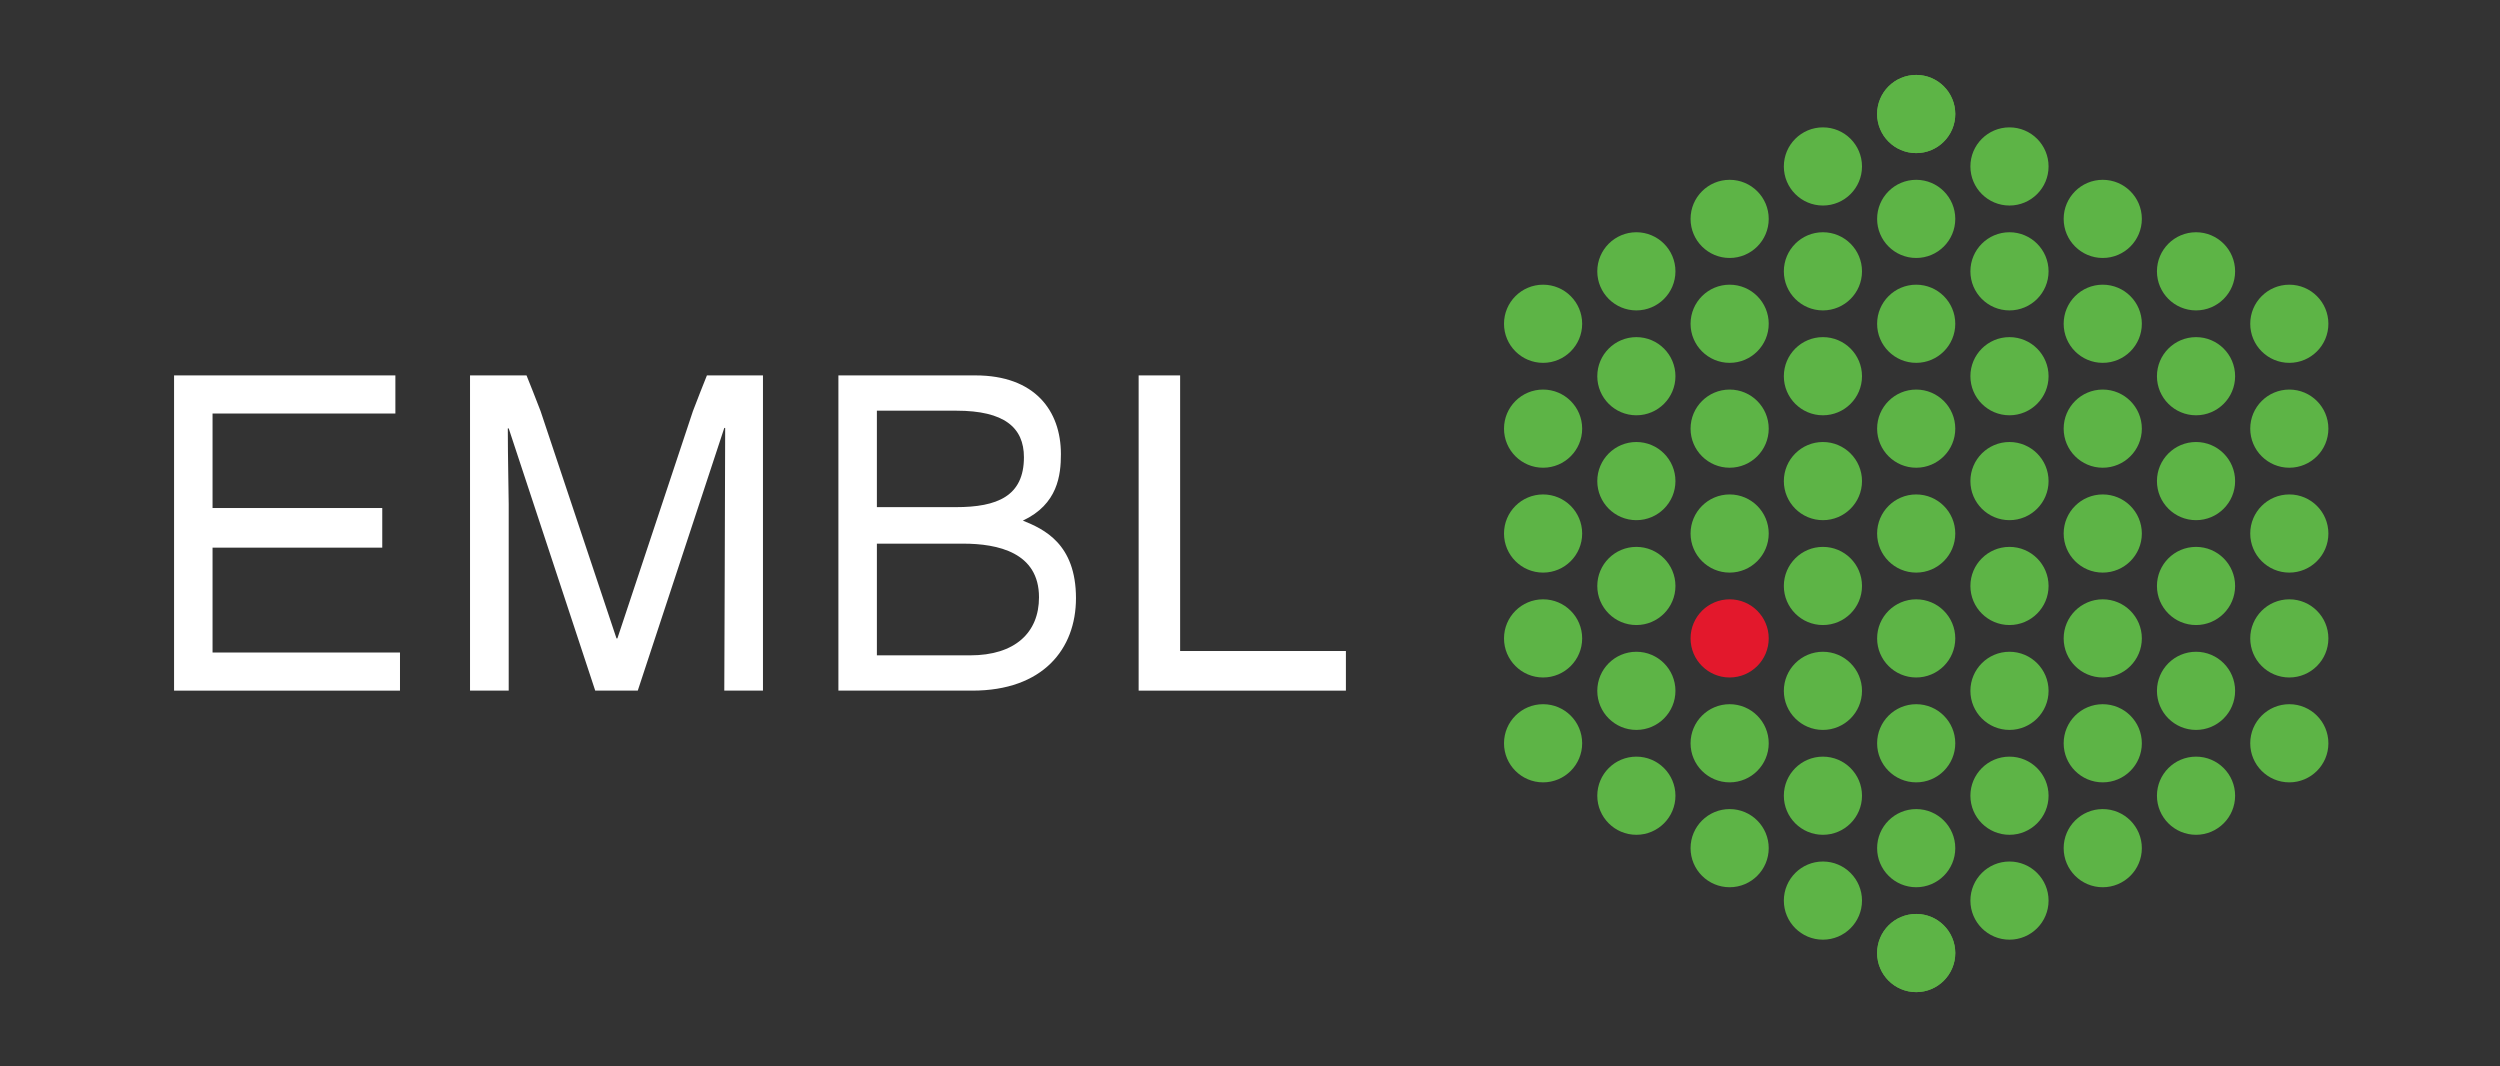 <?xml version="1.0" encoding="UTF-8" standalone="no"?>
<!-- Created with Inkscape (http://www.inkscape.org/) -->

<svg
   xmlns:dc="http://purl.org/dc/elements/1.1/"
   xmlns:cc="http://creativecommons.org/ns#"
   xmlns:rdf="http://www.w3.org/1999/02/22-rdf-syntax-ns#"
   xmlns:svg="http://www.w3.org/2000/svg"
   xmlns="http://www.w3.org/2000/svg"
   xmlns:sodipodi="http://sodipodi.sourceforge.net/DTD/sodipodi-0.dtd"
   xmlns:inkscape="http://www.inkscape.org/namespaces/inkscape"
   id="svg3085"
   version="1.1"
   inkscape:version="0.48.4 r9939"
   width="1488.75"
   height="635"
   xml:space="preserve"
   sodipodi:docname="4c_logo_2006_win.svg"><rect width="100%" height="100%" fill="#333333" stroke="none"/><defs
     id="defs3089" /><sodipodi:namedview
     pagecolor="#ffffff"
     bordercolor="#666666"
     borderopacity="1"
     objecttolerance="10"
     gridtolerance="10"
     guidetolerance="10"
     inkscape:pageopacity="0"
     inkscape:pageshadow="2"
     inkscape:window-width="1600"
     inkscape:window-height="837"
     id="namedview3087"
     showgrid="false"
     inkscape:zoom="0.61177582"
     inkscape:cx="823.83963"
     inkscape:cy="410.47329"
     inkscape:window-x="-8"
     inkscape:window-y="-8"
     inkscape:window-maximized="1"
     inkscape:current-layer="g3093" /><g
     id="g3093"
     inkscape:groupmode="layer"
     inkscape:label="ink_ext_XXXXXX"
     transform="matrix(1.25,0,0,-1.25,0,635)"><g
       id="g3117"
       transform="matrix(0.861,0,0,0.861,82.93,35.314)"><path
         d="m 942.311,485.912 c 0,11.942 9.68,21.622 21.621,21.622 11.942,0 21.622,-9.68 21.622,-21.622 0,-11.942 -9.68,-21.622 -21.622,-21.622 -11.941,0 -21.621,9.68 -21.621,21.622"
         style="fill:#5db446;fill-opacity:1;fill-rule:nonzero;stroke:none"
         id="path3097"
         inkscape:connector-curvature="0" /><path
         d="m 942.311,485.912 c 0,11.942 9.68,21.622 21.621,21.622 11.942,0 21.622,-9.68 21.622,-21.622 0,-11.942 -9.68,-21.622 -21.622,-21.622 -11.941,0 -21.621,9.68 -21.621,21.622"
         style="fill:#5db446;fill-opacity:1;fill-rule:nonzero;stroke:none"
         id="path3099"
         inkscape:connector-curvature="0" /><path
         d="m 942.311,21.672 c 0,11.941 9.68,21.622 21.621,21.622 11.942,0 21.622,-9.681 21.622,-21.622 0,-11.942 -9.68,-21.622 -21.622,-21.622 -11.941,0 -21.621,9.68 -21.621,21.622"
         style="fill:#5db446;fill-opacity:1;fill-rule:nonzero;stroke:none"
         id="path3101"
         inkscape:connector-curvature="0" /><path
         d="m 942.311,21.672 c 0,11.941 9.68,21.622 21.621,21.622 11.942,0 21.622,-9.681 21.622,-21.622 0,-11.942 -9.68,-21.622 -21.622,-21.622 -11.941,0 -21.621,9.68 -21.621,21.622"
         style="fill:#5db446;fill-opacity:1;fill-rule:nonzero;stroke:none"
         id="path3103"
         inkscape:connector-curvature="0" /><path
         d="m 993.922,456.897 c 0,11.941 9.678,21.622 21.618,21.622 11.95,0 21.63,-9.681 21.63,-21.622 0,-11.942 -9.68,-21.622 -21.63,-21.622 -11.94,0 -21.618,9.68 -21.618,21.622"
         style="fill:#5db446;fill-opacity:1;fill-rule:nonzero;stroke:none"
         id="path3105"
         inkscape:connector-curvature="0" /><path
         d="m 890.699,456.897 c 0,11.941 9.68,21.622 21.622,21.622 11.942,0 21.622,-9.681 21.622,-21.622 0,-11.942 -9.68,-21.622 -21.622,-21.622 -11.942,0 -21.622,9.68 -21.622,21.622"
         style="fill:#5db446;fill-opacity:1;fill-rule:nonzero;stroke:none"
         id="path3107"
         inkscape:connector-curvature="0" /><path
         d="m 993.922,50.686 c 0,11.942 9.678,21.622 21.618,21.622 11.95,0 21.63,-9.681 21.63,-21.622 0,-11.941 -9.68,-21.622 -21.63,-21.622 -11.94,0 -21.618,9.68 -21.618,21.622"
         style="fill:#5db446;fill-opacity:1;fill-rule:nonzero;stroke:none"
         id="path3109"
         inkscape:connector-curvature="0" /><path
         d="m 890.699,50.686 c 0,11.942 9.68,21.622 21.622,21.622 11.942,0 21.622,-9.681 21.622,-21.622 0,-11.941 -9.68,-21.622 -21.622,-21.622 -11.942,0 -21.622,9.68 -21.622,21.622"
         style="fill:#5db446;fill-opacity:1;fill-rule:nonzero;stroke:none"
         id="path3111"
         inkscape:connector-curvature="0" /><path
         d="m 942.311,427.882 c 0,11.941 9.68,21.622 21.621,21.622 11.942,0 21.622,-9.681 21.622,-21.622 0,-11.941 -9.68,-21.622 -21.622,-21.622 -11.941,0 -21.621,9.681 -21.621,21.622"
         style="fill:#5db446;fill-opacity:1;fill-rule:nonzero;stroke:none"
         id="path3113"
         inkscape:connector-curvature="0" /><path
         d="m 1045.53,427.882 c 0,11.941 9.68,21.622 21.62,21.622 11.95,0 21.63,-9.681 21.63,-21.622 0,-11.941 -9.68,-21.622 -21.63,-21.622 -11.94,0 -21.62,9.681 -21.62,21.622"
         style="fill:#5db446;fill-opacity:1;fill-rule:nonzero;stroke:none"
         id="path3115"
         inkscape:connector-curvature="0" /><path
         d="m 839.088,427.882 c 0,11.941 9.68,21.622 21.621,21.622 11.942,0 21.622,-9.681 21.622,-21.622 0,-11.941 -9.68,-21.622 -21.622,-21.622 -11.941,0 -21.621,9.681 -21.621,21.622"
         style="fill:#5db446;fill-opacity:1;fill-rule:nonzero;stroke:none"
         id="path3117"
         inkscape:connector-curvature="0" /><path
         d="m 942.311,79.702 c 0,11.941 9.68,21.621 21.621,21.621 11.942,0 21.622,-9.68 21.622,-21.621 0,-11.941 -9.68,-21.622 -21.622,-21.622 -11.941,0 -21.621,9.681 -21.621,21.622"
         style="fill:#5db446;fill-opacity:1;fill-rule:nonzero;stroke:none"
         id="path3119"
         inkscape:connector-curvature="0" /><path
         d="m 1045.53,79.702 c 0,11.941 9.68,21.621 21.62,21.621 11.95,0 21.63,-9.68 21.63,-21.621 0,-11.941 -9.68,-21.622 -21.63,-21.622 -11.94,0 -21.62,9.681 -21.62,21.622"
         style="fill:#5db446;fill-opacity:1;fill-rule:nonzero;stroke:none"
         id="path3121"
         inkscape:connector-curvature="0" /><path
         d="m 839.088,79.702 c 0,11.941 9.68,21.621 21.621,21.621 11.942,0 21.622,-9.68 21.622,-21.621 0,-11.941 -9.68,-21.622 -21.622,-21.622 -11.941,0 -21.621,9.681 -21.621,21.622"
         style="fill:#5db446;fill-opacity:1;fill-rule:nonzero;stroke:none"
         id="path3123"
         inkscape:connector-curvature="0" /><path
         d="m 993.922,398.867 c 0,11.942 9.678,21.622 21.618,21.622 11.95,0 21.63,-9.68 21.63,-21.622 0,-11.942 -9.68,-21.622 -21.63,-21.622 -11.94,0 -21.618,9.68 -21.618,21.622"
         style="fill:#5db446;fill-opacity:1;fill-rule:nonzero;stroke:none"
         id="path3125"
         inkscape:connector-curvature="0" /><path
         d="m 1097.14,398.867 c 0,11.942 9.68,21.622 21.63,21.622 11.94,0 21.62,-9.68 21.62,-21.622 0,-11.942 -9.68,-21.622 -21.62,-21.622 -11.95,0 -21.63,9.68 -21.63,21.622"
         style="fill:#5db446;fill-opacity:1;fill-rule:nonzero;stroke:none"
         id="path3127"
         inkscape:connector-curvature="0" /><path
         d="m 890.699,398.867 c 0,11.942 9.68,21.622 21.622,21.622 11.942,0 21.622,-9.68 21.622,-21.622 0,-11.942 -9.68,-21.622 -21.622,-21.622 -11.942,0 -21.622,9.68 -21.622,21.622"
         style="fill:#5db446;fill-opacity:1;fill-rule:nonzero;stroke:none"
         id="path3129"
         inkscape:connector-curvature="0" /><path
         d="m 787.477,398.867 c 0,11.942 9.68,21.622 21.621,21.622 11.942,0 21.622,-9.68 21.622,-21.622 0,-11.942 -9.68,-21.622 -21.622,-21.622 -11.941,0 -21.621,9.68 -21.621,21.622"
         style="fill:#5db446;fill-opacity:1;fill-rule:nonzero;stroke:none"
         id="path3131"
         inkscape:connector-curvature="0" /><path
         d="m 993.922,340.837 c 0,11.942 9.678,21.622 21.618,21.622 11.95,0 21.63,-9.68 21.63,-21.622 0,-11.942 -9.68,-21.622 -21.63,-21.622 -11.94,0 -21.618,9.68 -21.618,21.622"
         style="fill:#5db446;fill-opacity:1;fill-rule:nonzero;stroke:none"
         id="path3133"
         inkscape:connector-curvature="0" /><path
         d="m 1097.14,340.836 c 0,11.943 9.68,21.623 21.63,21.623 11.94,0 21.62,-9.68 21.62,-21.623 0,-11.941 -9.68,-21.622 -21.62,-21.622 -11.95,0 -21.63,9.681 -21.63,21.622"
         style="fill:#5db446;fill-opacity:1;fill-rule:nonzero;stroke:none"
         id="path3135"
         inkscape:connector-curvature="0" /><path
         d="m 890.699,340.837 c 0,11.942 9.68,21.622 21.622,21.622 11.942,0 21.622,-9.68 21.622,-21.622 0,-11.942 -9.68,-21.622 -21.622,-21.622 -11.942,0 -21.622,9.68 -21.622,21.622"
         style="fill:#5db446;fill-opacity:1;fill-rule:nonzero;stroke:none"
         id="path3137"
         inkscape:connector-curvature="0" /><path
         d="m 787.477,340.836 c 0,11.943 9.68,21.623 21.621,21.623 11.942,0 21.622,-9.68 21.622,-21.623 0,-11.941 -9.68,-21.622 -21.622,-21.622 -11.941,0 -21.621,9.681 -21.621,21.622"
         style="fill:#5db446;fill-opacity:1;fill-rule:nonzero;stroke:none"
         id="path3139"
         inkscape:connector-curvature="0" /><path
         d="m 993.922,282.807 c 0,11.941 9.678,21.621 21.618,21.621 11.95,0 21.63,-9.68 21.63,-21.621 0,-11.942 -9.68,-21.622 -21.63,-21.622 -11.94,0 -21.618,9.68 -21.618,21.622"
         style="fill:#5db446;fill-opacity:1;fill-rule:nonzero;stroke:none"
         id="path3141"
         inkscape:connector-curvature="0" /><path
         d="m 1097.14,282.806 c 0,11.942 9.68,21.622 21.63,21.622 11.94,0 21.62,-9.68 21.62,-21.622 0,-11.941 -9.68,-21.622 -21.62,-21.622 -11.95,0 -21.63,9.681 -21.63,21.622"
         style="fill:#5db446;fill-opacity:1;fill-rule:nonzero;stroke:none"
         id="path3143"
         inkscape:connector-curvature="0" /><path
         d="m 890.699,282.807 c 0,11.941 9.68,21.621 21.622,21.621 11.942,0 21.622,-9.68 21.622,-21.621 0,-11.942 -9.68,-21.622 -21.622,-21.622 -11.942,0 -21.622,9.68 -21.622,21.622"
         style="fill:#5db446;fill-opacity:1;fill-rule:nonzero;stroke:none"
         id="path3145"
         inkscape:connector-curvature="0" /><path
         d="m 787.477,282.806 c 0,11.942 9.68,21.622 21.621,21.622 11.942,0 21.622,-9.68 21.622,-21.622 0,-11.941 -9.68,-21.622 -21.622,-21.622 -11.941,0 -21.621,9.681 -21.621,21.622"
         style="fill:#5db446;fill-opacity:1;fill-rule:nonzero;stroke:none"
         id="path3147"
         inkscape:connector-curvature="0" /><path
         d="m 993.922,224.777 c 0,11.941 9.678,21.621 21.618,21.621 11.95,0 21.63,-9.68 21.63,-21.621 0,-11.942 -9.68,-21.622 -21.63,-21.622 -11.94,0 -21.618,9.68 -21.618,21.622"
         style="fill:#5db446;fill-opacity:1;fill-rule:nonzero;stroke:none"
         id="path3149"
         inkscape:connector-curvature="0" /><path
         d="m 1097.14,224.776 c 0,11.942 9.68,21.622 21.63,21.622 11.94,0 21.62,-9.68 21.62,-21.622 0,-11.941 -9.68,-21.621 -21.62,-21.621 -11.95,0 -21.63,9.68 -21.63,21.621"
         style="fill:#5db446;fill-opacity:1;fill-rule:nonzero;stroke:none"
         id="path3151"
         inkscape:connector-curvature="0" /><path
         d="m 890.699,224.777 c 0,11.941 9.68,21.621 21.622,21.621 11.942,0 21.622,-9.68 21.622,-21.621 0,-11.942 -9.68,-21.622 -21.622,-21.622 -11.942,0 -21.622,9.68 -21.622,21.622"
         style="fill:#5db446;fill-opacity:1;fill-rule:nonzero;stroke:none"
         id="path3153"
         inkscape:connector-curvature="0" /><path
         d="m 787.477,224.776 c 0,11.942 9.68,21.622 21.621,21.622 11.942,0 21.622,-9.68 21.622,-21.622 0,-11.941 -9.68,-21.621 -21.622,-21.621 -11.941,0 -21.621,9.68 -21.621,21.621"
         style="fill:#5db446;fill-opacity:1;fill-rule:nonzero;stroke:none"
         id="path3155"
         inkscape:connector-curvature="0" /><path
         d="m 993.922,166.746 c 0,11.942 9.678,21.622 21.618,21.622 11.95,0 21.63,-9.68 21.63,-21.622 0,-11.941 -9.68,-21.621 -21.63,-21.621 -11.94,0 -21.618,9.68 -21.618,21.621"
         style="fill:#5db446;fill-opacity:1;fill-rule:nonzero;stroke:none"
         id="path3157"
         inkscape:connector-curvature="0" /><path
         d="m 1097.14,166.746 c 0,11.942 9.68,21.622 21.63,21.622 11.94,0 21.62,-9.68 21.62,-21.622 0,-11.941 -9.68,-21.621 -21.62,-21.621 -11.95,0 -21.63,9.68 -21.63,21.621"
         style="fill:#5db446;fill-opacity:1;fill-rule:nonzero;stroke:none"
         id="path3159"
         inkscape:connector-curvature="0" /><path
         d="m 890.699,166.746 c 0,11.942 9.68,21.622 21.622,21.622 11.942,0 21.622,-9.68 21.622,-21.622 0,-11.941 -9.68,-21.621 -21.622,-21.621 -11.942,0 -21.622,9.68 -21.622,21.621"
         style="fill:#5db446;fill-opacity:1;fill-rule:nonzero;stroke:none"
         id="path3161"
         inkscape:connector-curvature="0" /><path
         d="m 787.477,166.746 c 0,11.942 9.68,21.622 21.621,21.622 11.942,0 21.622,-9.68 21.622,-21.622 0,-11.941 -9.68,-21.621 -21.622,-21.621 -11.941,0 -21.621,9.68 -21.621,21.621"
         style="fill:#5db446;fill-opacity:1;fill-rule:nonzero;stroke:none"
         id="path3163"
         inkscape:connector-curvature="0" /><path
         d="m 993.922,108.717 c 0,11.941 9.678,21.621 21.618,21.621 11.95,0 21.63,-9.68 21.63,-21.621 0,-11.942 -9.68,-21.622 -21.63,-21.622 -11.94,0 -21.618,9.681 -21.618,21.622"
         style="fill:#5db446;fill-opacity:1;fill-rule:nonzero;stroke:none"
         id="path3165"
         inkscape:connector-curvature="0" /><path
         d="m 1097.14,108.716 c 0,11.942 9.68,21.622 21.63,21.622 11.94,0 21.62,-9.68 21.62,-21.622 0,-11.941 -9.68,-21.622 -21.62,-21.622 -11.95,0 -21.63,9.681 -21.63,21.622"
         style="fill:#5db446;fill-opacity:1;fill-rule:nonzero;stroke:none"
         id="path3167"
         inkscape:connector-curvature="0" /><path
         d="m 890.699,108.717 c 0,11.941 9.68,21.621 21.622,21.621 11.942,0 21.622,-9.68 21.622,-21.621 0,-11.942 -9.68,-21.622 -21.622,-21.622 -11.942,0 -21.622,9.681 -21.622,21.622"
         style="fill:#5db446;fill-opacity:1;fill-rule:nonzero;stroke:none"
         id="path3169"
         inkscape:connector-curvature="0" /><path
         d="m 787.477,108.716 c 0,11.942 9.68,21.622 21.621,21.622 11.942,0 21.622,-9.68 21.622,-21.622 0,-11.941 -9.68,-21.622 -21.622,-21.622 -11.941,0 -21.621,9.681 -21.621,21.622"
         style="fill:#5db446;fill-opacity:1;fill-rule:nonzero;stroke:none"
         id="path3171"
         inkscape:connector-curvature="0" /><path
         d="m 942.311,369.852 c 0,11.942 9.68,21.622 21.621,21.622 11.942,0 21.622,-9.68 21.622,-21.622 0,-11.941 -9.68,-21.621 -21.622,-21.621 -11.941,0 -21.621,9.68 -21.621,21.621"
         style="fill:#5db446;fill-opacity:1;fill-rule:nonzero;stroke:none"
         id="path3173"
         inkscape:connector-curvature="0" /><path
         d="m 1045.53,369.852 c 0,11.942 9.68,21.622 21.62,21.622 11.95,0 21.63,-9.68 21.63,-21.622 0,-11.941 -9.68,-21.622 -21.63,-21.622 -11.94,0 -21.62,9.681 -21.62,21.622"
         style="fill:#5db446;fill-opacity:1;fill-rule:nonzero;stroke:none"
         id="path3175"
         inkscape:connector-curvature="0" /><path
         d="m 1148.76,369.852 c 0,11.941 9.68,21.621 21.62,21.621 11.94,0 21.62,-9.68 21.62,-21.621 0,-11.942 -9.68,-21.622 -21.62,-21.622 -11.94,0 -21.62,9.68 -21.62,21.622"
         style="fill:#5db446;fill-opacity:1;fill-rule:nonzero;stroke:none"
         id="path3177"
         inkscape:connector-curvature="0" /><path
         d="m 839.088,369.852 c 0,11.942 9.68,21.622 21.621,21.622 11.942,0 21.622,-9.68 21.622,-21.622 0,-11.941 -9.68,-21.622 -21.622,-21.622 -11.941,0 -21.621,9.681 -21.621,21.622"
         style="fill:#5db446;fill-opacity:1;fill-rule:nonzero;stroke:none"
         id="path3179"
         inkscape:connector-curvature="0" /><path
         d="m 735.865,369.852 c 0,11.941 9.68,21.621 21.622,21.621 11.941,0 21.622,-9.68 21.622,-21.621 0,-11.942 -9.681,-21.622 -21.622,-21.622 -11.942,0 -21.622,9.68 -21.622,21.622"
         style="fill:#5db446;fill-opacity:1;fill-rule:nonzero;stroke:none"
         id="path3181"
         inkscape:connector-curvature="0" /><path
         d="m 942.311,311.822 c 0,11.942 9.68,21.622 21.621,21.622 11.942,0 21.622,-9.68 21.622,-21.622 0,-11.941 -9.68,-21.622 -21.622,-21.622 -11.941,0 -21.621,9.681 -21.621,21.622"
         style="fill:#5db446;fill-opacity:1;fill-rule:nonzero;stroke:none"
         id="path3183"
         inkscape:connector-curvature="0" /><path
         d="m 1045.53,311.822 c 0,11.942 9.68,21.622 21.62,21.622 11.95,0 21.63,-9.68 21.63,-21.622 0,-11.942 -9.68,-21.622 -21.63,-21.622 -11.94,0 -21.62,9.68 -21.62,21.622"
         style="fill:#5db446;fill-opacity:1;fill-rule:nonzero;stroke:none"
         id="path3185"
         inkscape:connector-curvature="0" /><path
         d="m 1148.76,311.822 c 0,11.942 9.68,21.622 21.62,21.622 11.94,0 21.62,-9.68 21.62,-21.622 0,-11.942 -9.68,-21.622 -21.62,-21.622 -11.94,0 -21.62,9.68 -21.62,21.622"
         style="fill:#5db446;fill-opacity:1;fill-rule:nonzero;stroke:none"
         id="path3187"
         inkscape:connector-curvature="0" /><path
         d="m 839.088,311.822 c 0,11.942 9.68,21.622 21.621,21.622 11.942,0 21.622,-9.68 21.622,-21.622 0,-11.942 -9.68,-21.622 -21.622,-21.622 -11.941,0 -21.621,9.68 -21.621,21.622"
         style="fill:#5db446;fill-opacity:1;fill-rule:nonzero;stroke:none"
         id="path3189"
         inkscape:connector-curvature="0" /><path
         d="m 735.865,311.822 c 0,11.942 9.68,21.622 21.622,21.622 11.941,0 21.622,-9.68 21.622,-21.622 0,-11.942 -9.681,-21.622 -21.622,-21.622 -11.942,0 -21.622,9.68 -21.622,21.622"
         style="fill:#5db446;fill-opacity:1;fill-rule:nonzero;stroke:none"
         id="path3191"
         inkscape:connector-curvature="0" /><path
         d="m 942.311,253.792 c 0,11.942 9.68,21.622 21.621,21.622 11.942,0 21.622,-9.68 21.622,-21.622 0,-11.942 -9.68,-21.622 -21.622,-21.622 -11.941,0 -21.621,9.68 -21.621,21.622"
         style="fill:#5db446;fill-opacity:1;fill-rule:nonzero;stroke:none"
         id="path3193"
         inkscape:connector-curvature="0" /><path
         d="m 1045.53,253.792 c 0,11.942 9.68,21.622 21.62,21.622 11.95,0 21.63,-9.68 21.63,-21.622 0,-11.942 -9.68,-21.622 -21.63,-21.622 -11.94,0 -21.62,9.68 -21.62,21.622"
         style="fill:#5db446;fill-opacity:1;fill-rule:nonzero;stroke:none"
         id="path3195"
         inkscape:connector-curvature="0" /><path
         d="m 1148.76,253.792 c 0,11.941 9.68,21.622 21.62,21.622 11.94,0 21.62,-9.681 21.62,-21.622 0,-11.942 -9.68,-21.622 -21.62,-21.622 -11.94,0 -21.62,9.68 -21.62,21.622"
         style="fill:#5db446;fill-opacity:1;fill-rule:nonzero;stroke:none"
         id="path3197"
         inkscape:connector-curvature="0" /><path
         d="m 839.088,253.792 c 0,11.942 9.68,21.622 21.621,21.622 11.942,0 21.622,-9.68 21.622,-21.622 0,-11.942 -9.68,-21.622 -21.622,-21.622 -11.941,0 -21.621,9.68 -21.621,21.622"
         style="fill:#5db446;fill-opacity:1;fill-rule:nonzero;stroke:none"
         id="path3199"
         inkscape:connector-curvature="0" /><path
         d="m 735.865,253.792 c 0,11.941 9.68,21.622 21.622,21.622 11.941,0 21.622,-9.681 21.622,-21.622 0,-11.942 -9.681,-21.622 -21.622,-21.622 -11.942,0 -21.622,9.68 -21.622,21.622"
         style="fill:#5db446;fill-opacity:1;fill-rule:nonzero;stroke:none"
         id="path3201"
         inkscape:connector-curvature="0" /><path
         d="m 942.311,195.762 c 0,11.942 9.68,21.622 21.621,21.622 11.942,0 21.622,-9.68 21.622,-21.622 0,-11.942 -9.68,-21.622 -21.622,-21.622 -11.941,0 -21.621,9.68 -21.621,21.622"
         style="fill:#5db446;fill-opacity:1;fill-rule:nonzero;stroke:none"
         id="path3203"
         inkscape:connector-curvature="0" /><path
         d="m 1045.53,195.762 c 0,11.942 9.68,21.622 21.62,21.622 11.95,0 21.63,-9.68 21.63,-21.622 0,-11.942 -9.68,-21.622 -21.63,-21.622 -11.94,0 -21.62,9.68 -21.62,21.622"
         style="fill:#5db446;fill-opacity:1;fill-rule:nonzero;stroke:none"
         id="path3205"
         inkscape:connector-curvature="0" /><path
         d="m 1148.76,195.762 c 0,11.942 9.68,21.622 21.62,21.622 11.94,0 21.62,-9.68 21.62,-21.622 0,-11.942 -9.68,-21.622 -21.62,-21.622 -11.94,0 -21.62,9.68 -21.62,21.622"
         style="fill:#5db446;fill-opacity:1;fill-rule:nonzero;stroke:none"
         id="path3207"
         inkscape:connector-curvature="0" /><path
         d="m 839.088,195.762 c 0,11.942 9.68,21.622 21.621,21.622 11.942,0 21.622,-9.68 21.622,-21.622 0,-11.942 -9.68,-21.622 -21.622,-21.622 -11.941,0 -21.621,9.68 -21.621,21.622"
         style="fill:#e3182c;fill-opacity:1;fill-rule:nonzero;stroke:none"
         id="path3209"
         inkscape:connector-curvature="0" /><path
         d="m 735.865,195.762 c 0,11.942 9.68,21.622 21.622,21.622 11.941,0 21.622,-9.68 21.622,-21.622 0,-11.942 -9.681,-21.622 -21.622,-21.622 -11.942,0 -21.622,9.68 -21.622,21.622"
         style="fill:#5db446;fill-opacity:1;fill-rule:nonzero;stroke:none"
         id="path3211"
         inkscape:connector-curvature="0" /><path
         d="m 942.311,137.732 c 0,11.941 9.68,21.622 21.621,21.622 11.942,0 21.622,-9.681 21.622,-21.622 0,-11.942 -9.68,-21.622 -21.622,-21.622 -11.941,0 -21.621,9.68 -21.621,21.622"
         style="fill:#5db446;fill-opacity:1;fill-rule:nonzero;stroke:none"
         id="path3213"
         inkscape:connector-curvature="0" /><path
         d="m 1045.53,137.732 c 0,11.941 9.68,21.622 21.62,21.622 11.95,0 21.63,-9.681 21.63,-21.622 0,-11.942 -9.68,-21.622 -21.63,-21.622 -11.94,0 -21.62,9.68 -21.62,21.622"
         style="fill:#5db446;fill-opacity:1;fill-rule:nonzero;stroke:none"
         id="path3215"
         inkscape:connector-curvature="0" /><path
         d="m 1148.76,137.732 c 0,11.941 9.68,21.622 21.62,21.622 11.94,0 21.62,-9.681 21.62,-21.622 0,-11.942 -9.68,-21.622 -21.62,-21.622 -11.94,0 -21.62,9.68 -21.62,21.622"
         style="fill:#5db446;fill-opacity:1;fill-rule:nonzero;stroke:none"
         id="path3217"
         inkscape:connector-curvature="0" /><path
         d="m 839.088,137.732 c 0,11.941 9.68,21.622 21.621,21.622 11.942,0 21.622,-9.681 21.622,-21.622 0,-11.942 -9.68,-21.622 -21.622,-21.622 -11.941,0 -21.621,9.68 -21.621,21.622"
         style="fill:#5db446;fill-opacity:1;fill-rule:nonzero;stroke:none"
         id="path3219"
         inkscape:connector-curvature="0" /><path
         d="m 735.865,137.732 c 0,11.941 9.68,21.622 21.622,21.622 11.941,0 21.622,-9.681 21.622,-21.622 0,-11.942 -9.681,-21.622 -21.622,-21.622 -11.942,0 -21.622,9.68 -21.622,21.622"
         style="fill:#5db446;fill-opacity:1;fill-rule:nonzero;stroke:none"
         id="path3221"
         inkscape:connector-curvature="0" /><path
         d="m 124.996,187.953 -103.711,0 0,58.027 93.903,0 0,21.922 -93.903,0 0,52.288 101.162,0 0,21.09 -122.454,0 0,-174.417 125.003,0 0,21.09"
         style="fill:#ffffff;fill-opacity:1;fill-rule:nonzero;stroke:none"
         id="path3223"
         inkscape:connector-curvature="0" /><path
         d="m 325.837,166.863 0,174.417 -31.014,0 c 0,0 -7.034,-17.632 -7.733,-19.736 -25.049,-75.403 -41.804,-125.798 -41.804,-125.798 l -0.49,0 c 0,0 -16.833,50.395 -42.015,125.798 -0.709,2.122 -7.77,19.736 -7.77,19.736 l -31.261,0 0,-174.417 21.402,0 0,103.148 c 0,5.153 -0.494,25.769 -0.494,41.957 l 0.494,0 47.872,-145.105 23.54,0 47.875,145.348 0.49,0 c 0,-16.431 -0.49,-145.348 -0.49,-145.348 l 21.398,0"
         style="fill:#ffffff;fill-opacity:1;fill-rule:nonzero;stroke:none"
         id="path3225"
         inkscape:connector-curvature="0" /><path
         d="m 388.872,321.756 43.991,0 c 26.485,0 37.371,-9.318 37.371,-25.749 0,-21.58 -14.812,-27.615 -37.618,-27.615 l -43.744,0 0,53.364 z m -21.292,-154.893 74.11,0 c 38.994,0 57.341,22.957 57.341,51.16 0,30.165 -17.857,38.255 -29.385,42.913 19.375,9.075 21.049,25.263 21.049,36.789 0,24.031 -14.426,43.555 -47.288,43.555 l -75.827,0 0,-174.417 z m 21.292,81.325 47.669,0 c 19.372,0 42.03,-4.906 42.03,-29.675 0,-19.619 -13.337,-32.129 -38.105,-32.129 l -51.594,0 0,61.804"
         style="fill:#ffffff;fill-opacity:1;fill-rule:evenodd;stroke:none"
         id="path3227"
         inkscape:connector-curvature="0" /><path
         d="m 556.655,341.28 -22.956,0 0,-174.417 114.68,0 0,21.922 -91.724,0 0,152.495"
         style="fill:#ffffff;fill-opacity:1;fill-rule:nonzero;stroke:none"
         id="path3229"
         inkscape:connector-curvature="0" /></g></g></svg>